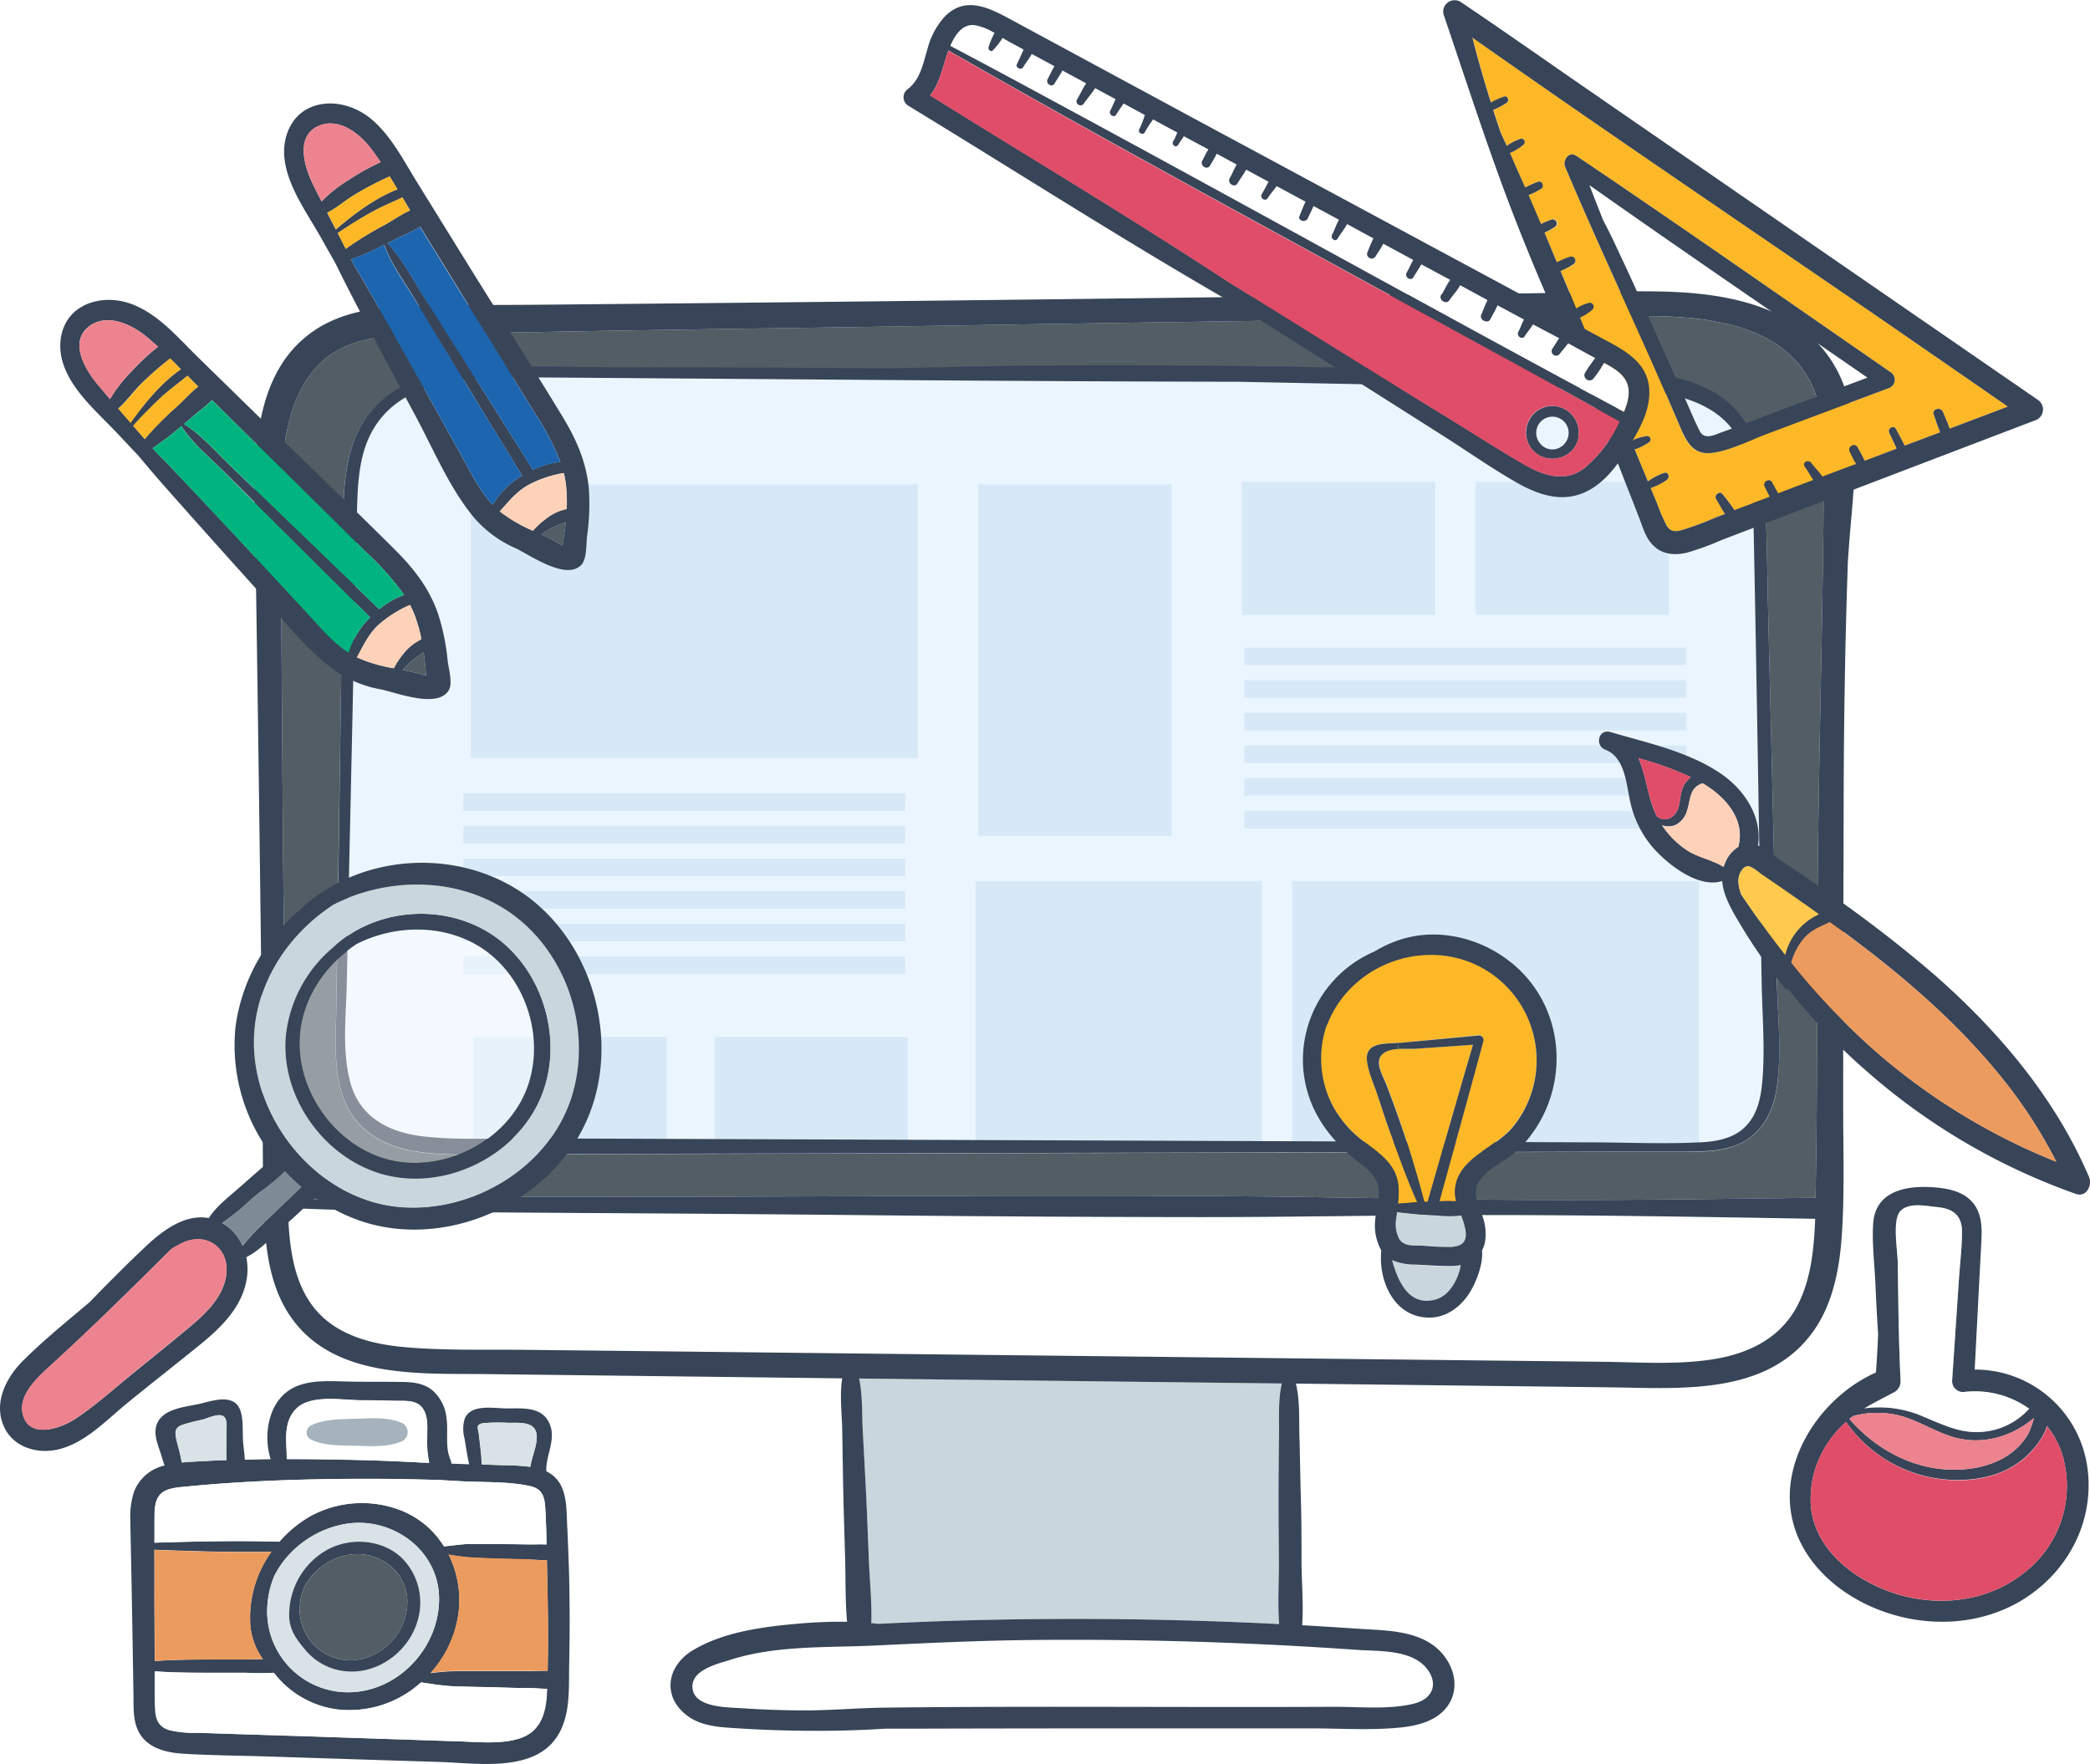 <svg xmlns="http://www.w3.org/2000/svg" viewBox="0 0 418.89 353.5"><defs><style>.cls-1,.cls-10{fill:#fff;}.cls-2{fill:#ebf5ff;}.cls-3{fill:#d7e9f7;}.cls-4{fill:#525d65;}.cls-5{fill:#cad6dd;}.cls-6{fill:#384457;}.cls-7{fill:#fdb827;}.cls-8{fill:#df4d68;}.cls-9{fill:#ec838e;}.cls-10{opacity:0.4;}.cls-11{fill:#ec9b5e;}.cls-12{fill:#ffc94e;}.cls-13{fill:#fdd2b9;}.cls-14{fill:#00b37f;}.cls-15{fill:#1d65ae;}.cls-16{fill:#7c8b96;}.cls-17{fill:#d8e2e7;}.cls-18{fill:#a6b3bd;}</style></defs><title>design</title><g id="BACKGROUND"><rect class="cls-1" width="418.89" height="353.5"/></g><g id="OBJECTS"><path class="cls-2" d="M64.81,113.17l.63,100.11c0,7.55.31,15.76,5.1,21.6,5.41,6.62,14.8,8.06,23.3,9a1313.87,1313.87,0,0,0,241.1,3.22c7-.55,14.58-1.41,19.63-6.27,5.61-5.39,6.37-14,6.67-21.73a833.24,833.24,0,0,0-4.18-121.53c-.87-8.11-2.31-17-8.64-22.19-4.9-4-11.6-4.7-17.9-5.22q-63.82-5.25-127.93-5.29-32,0-64,1.27-16.12.65-32.25,1.63c-8.09.49-17.09.09-25,2.18C64.56,74.32,64.73,99.58,64.81,113.17Z"/><rect class="cls-3" x="94.36" y="97.06" width="89.6" height="54.87"/><rect class="cls-3" x="195.54" y="176.6" width="57.39" height="54.87"/><rect class="cls-3" x="258.97" y="176.6" width="81.55" height="54.87"/><rect class="cls-3" x="196.04" y="97.06" width="38.76" height="70.47"/><rect class="cls-3" x="248.9" y="96.56" width="38.76" height="26.68"/><rect class="cls-3" x="143.19" y="207.81" width="38.76" height="26.68"/><rect class="cls-3" x="94.86" y="207.81" width="38.76" height="26.68"/><rect class="cls-3" x="295.72" y="96.56" width="38.76" height="26.68"/><rect class="cls-3" x="249.4" y="129.78" width="88.6" height="3.52"/><rect class="cls-3" x="249.4" y="136.33" width="88.6" height="3.52"/><rect class="cls-3" x="249.4" y="142.87" width="88.6" height="3.52"/><rect class="cls-3" x="249.4" y="149.41" width="88.6" height="3.52"/><rect class="cls-3" x="249.4" y="155.96" width="88.6" height="3.52"/><rect class="cls-3" x="249.4" y="162.5" width="88.6" height="3.52"/><rect class="cls-3" x="92.85" y="158.98" width="88.6" height="3.52"/><rect class="cls-3" x="92.85" y="165.52" width="88.6" height="3.52"/><rect class="cls-3" x="92.85" y="172.07" width="88.6" height="3.52"/><rect class="cls-3" x="92.85" y="178.61" width="88.6" height="3.52"/><rect class="cls-3" x="92.85" y="185.15" width="88.6" height="3.52"/><rect class="cls-3" x="92.85" y="191.7" width="88.6" height="3.52"/><path class="cls-4" d="M345.75,64.83c13.84,3.11,20,11.6,19.78,25.43q0,9.31-.12,18.63c-.32,26.74-1.16,53.47-1.16,80.22-.13,17,0,34-.38,50.95-19.32.23-38.64.52-58,.43-20.13-.1-40.25-.62-60.38-.75-40.25-.28-80.51.12-120.77.14-22.37,0-44.76-.2-67.11.66-.6-16.43-.43-32.92-.65-49.36-.24-17.82-.35-35.64-.48-53.46q-.09-13.5-.19-27c0-7-.32-14.18.67-21.17.85-6,2.63-12.11,6.95-16.49,5.17-5.26,12.77-5.8,19.74-6,35.88-.86,71.77-1.22,107.66-1.82S263,64.17,298.83,63.63c9-.14,18-.22,27-.29C332.48,63.29,339.23,63.37,345.75,64.83Zm10.41,153c.94-6.88.14-14.12,0-21q-.28-12.22-.58-24.44-.57-23.94-1.15-47.88c-.18-7.63-.26-15.26-.55-22.87-.24-6.08-.88-12.64-4.59-17.74-7.38-10.17-22-9.22-33.3-9.36-42.48-.52-85.07-1.92-127.55-.82-5.34.14-10.64.11-16,.15q-24.62-.12-49.24-.18c-7.79,0-15.62-.23-23.41,0-5.85.15-11.87.71-17.3,3A20.19,20.19,0,0,0,71.32,87.44c-2.56,6-2.49,12.66-2.56,19.06q-.29,24.06-.66,48.12t-.72,48.12c-.09,6.21-.66,13,2.05,18.79,2.49,5.36,7.67,8.21,13.42,9.2,6.6,1.12,13.5.63,20.16.61l25.11-.05,49.21-.11,99.44-.21,49.21-.11c4,0,8,0,12,0,3.29,0,6.7-.07,9.81-1.23C353,227.67,355.45,223,356.16,217.81Z"/><path class="cls-1" d="M285.71,334.11c-3.19-3.54-9.48-3.14-13.81-3.45q-8.44-.59-16.9-1-33.1-1.65-66.25-.58a22.17,22.17,0,0,1-3.14.16c-1.61-.17-3.22-.52-4.83-.73a94.74,94.74,0,0,0-29.15.94c-4.4.84-9,2.18-11.87,5.66-1.43,1.76-2.22,4.47-.8,6.24,1,1.29,2.84,1.6,4.47,1.8a154,154,0,0,0,24.38,1q6.16-.24,12.3-1c3.41-.41,7-1.51,10.4-.9,3.08.55,6.5.14,9.62.13q33.47-.14,66.93-.33c4.78,0,9.89.49,14.62-.29,1.78-.29,4-.85,5-2.49S287,335.5,285.71,334.11Z"/><path class="cls-5" d="M210.05,276.73l46.86.55c-.76,3.25-.52,7-.56,10.19q-.08,6.45-.1,12.9c0,4.3.05,8.6.08,12.9,0,4-.27,8.21.05,12.23q-31.56-1.59-63.15-.73-9.31.25-18.6.75c.16-4.12-.29-8.33-.47-12.44-.18-4.47-.35-8.94-.56-13.4-.21-4.3-.45-8.6-.68-12.9-.18-3.25,0-7.16-.74-10.5Z"/><path class="cls-1" d="M363.77,244.24c-.19,5.95-.75,12.19-3.55,17.49-3.35,6.37-9.49,9.43-16.36,10.61-7.43,1.27-15.22.67-22.72.59l-27.14-.3-53.79-.6-108.07-1.2-26.64-.29c-8.06-.09-16.21.17-24.25-.53-6.46-.57-13.34-2.22-17.79-7.29C58.84,257.47,58,250,57.74,243.25c0-.38,0-.76,0-1.14,19.65.85,39.33.85,59,1q30.2.16,60.39.47t60.38.35c20.13.06,40.25-.42,60.38-.41C319.83,243.51,341.8,243.87,363.77,244.24Z"/><path class="cls-6" d="M364.94,69.48c-8-9.11-21.29-10.89-32.73-11.07-8.61-.14-17.24.26-25.84.38-9.38.14-18.75.24-28.13.35L222,59.85q-56.26.69-112.52,1.21c-9.15.1-18.32,0-27.46.31-7.53.21-15.12,1.36-21,6.37-10.4,8.78-10.1,24.63-9.9,37q.88,56.24,1.5,112.44c.08,8.81-.05,17.66.32,26.47.28,6.85,1.21,14.18,5.14,20,8.6,12.77,25.9,11.59,39.44,11.75l71.28.85c-.52,3.24-.08,6.91,0,10,.08,4.47.13,8.94.23,13.4.1,4.3.24,8.6.36,12.9.12,4.12,0,8.37.39,12.49a96,96,0,0,0-10.18.41c-6.91.62-14.75,1.67-20.79,5.34-5.31,3.21-6.13,9.51-.83,13.24,2.77,1.95,6.31,2.14,9.57,2.34q6.42.42,12.85.5c4.61.06,9.23,0,13.84-.23l3.28-.18,6.59,0c26.17-.08,52.35-.05,78.51-.06,6,0,12.12.43,18.06-.17,3.87-.39,8.18-1.57,10.07-5.33,2-4.09-.17-8.87-3.7-11.3-4.29-2.95-10.08-2.83-15.06-3.18q-5.49-.37-11-.69c.28-4.1-.09-8.38-.13-12.47,0-4.3,0-8.6-.13-12.9s-.18-8.6-.3-12.9c-.08-3.14.1-6.93-.7-10.16l63,.75c14,.17,31.43,1.72,40.66-11.17,4.05-5.64,5.35-12.88,5.78-19.66.55-8.48.24-17,.25-25.53q0-28.33.09-56.67c0-17,.23-33.91.8-50.86,0-1.25.12-2.51.21-3.8C371.43,96.55,374.62,80.5,364.94,69.48ZM174.16,313.08c-.18-4.47-.35-8.94-.56-13.4-.21-4.3-.45-8.6-.68-12.9-.18-3.25,0-7.16-.74-10.5l37.87.45,46.86.55c-.76,3.25-.52,7-.56,10.19q-.08,6.45-.1,12.9c0,4.3.05,8.6.08,12.9,0,4-.27,8.21.05,12.23q-31.56-1.59-63.15-.73c-5.73.16-11.46.4-17.18.68l-1.42-.13C174.77,321.26,174.34,317.12,174.16,313.08Zm97.74,17.58c4.33.31,10.62-.09,13.81,3.45,1.25,1.39,2.07,3.45,1,5.19s-3.24,2.2-5,2.49c-4.73.78-9.84.26-14.62.29-29.94.15-59.91-.19-89.84.17-5.3.06-10.65.55-15.92.55-4.29,0-8.57-.16-12.85-.45-2.82-.18-9.7-.1-9.7-4.36,0-3.4,5.19-4.56,7.68-5.35,9.24-2.93,19.28-2.38,28.83-2.84,10.52-.5,21-1,31.56-1.11q22.73-.22,45.45.83l2.73.13Q263.45,330.07,271.9,330.66Zm88.32-68.93c-3.35,6.37-9.49,9.43-16.36,10.61-7.43,1.27-15.22.67-22.72.59l-27.14-.3-53.79-.6-108.07-1.2-26.64-.29c-8.06-.09-16.21.17-24.25-.53-6.46-.57-13.34-2.22-17.79-7.29C58.84,257.47,58,250,57.74,243.25c0-.38,0-.76,0-1.14,19.65.85,39.33.85,59,1q30.2.16,60.39.47t60.38.35c20.13.06,40.25-.42,60.38-.41,22,0,43.95.38,65.92.75C363.58,250.19,363,256.43,360.22,261.73Zm5.31-171.47q0,9.31-.12,18.63c-.32,26.74-1.16,53.47-1.16,80.22-.13,17,0,34-.38,50.95-19.32.23-38.64.52-58,.43-20.13-.1-40.25-.62-60.38-.75-40.25-.28-80.51.12-120.77.14-22.37,0-44.76-.2-67.11.66-.6-16.43-.43-32.92-.65-49.36-.24-17.82-.35-35.64-.48-53.46q-.09-13.5-.19-27c0-7-.32-14.18.67-21.17.85-6,2.63-12.11,6.95-16.49,5.17-5.26,12.77-5.8,19.74-6,35.88-.86,71.77-1.22,107.66-1.82S263,64.17,298.83,63.63c9-.14,18-.22,27-.29,6.65-.05,13.4,0,19.92,1.49C359.59,67.94,365.79,76.43,365.53,90.26Z"/><path class="cls-6" d="M356.13,196.78c.17,6.91,1,14.15,0,21-.71,5.14-3.15,9.86-8.32,11.8-3.11,1.16-6.52,1.21-9.81,1.23-4,0-8,0-12,0l-49.21.11-99.44.21-49.21.11-25.11.05c-6.66,0-13.56.51-20.16-.61-5.75-1-10.93-3.84-13.42-9.2-2.71-5.81-2.14-12.58-2.05-18.79q.39-24.06.72-48.12t.66-48.12c.07-6.4,0-13,2.56-19.06A20.19,20.19,0,0,1,82.48,76.58c5.43-2.25,11.45-2.81,17.3-3,7.79-.21,15.62,0,23.41,0q24.62.08,49.24.18c5.34,0,10.64,0,16-.15,42.48-1.1,85.07.3,127.55.82,11.26.14,25.92-.81,33.3,9.36,3.71,5.1,4.35,11.66,4.59,17.74.29,7.61.37,15.24.55,22.87q.59,23.94,1.15,47.88Q355.84,184.57,356.13,196.78ZM353.19,217c.62-6.68,0-13.57-.11-20.26-.55-30.63-1-61.25-1.63-91.88-.13-6.09-.23-12.8-3.72-18.09s-10.06-7.46-16.27-8.22c-6.59-.81-13.33-.62-19.95-.76l-24-.5L248,76.51c-31-.05-62.06-.28-93.09-.52l-47.22-.35c-11.12-.08-26-.64-32.64,10-3.47,5.56-3.39,12.6-3.54,18.9q-.28,11.77-.54,23.57-.48,23.07-1,46.15-.23,11.29-.46,22.59c-.13,6.59-1.05,13.89.77,20.33,1.94,6.83,7.8,9.81,14.56,10.58s13.78.37,20.6.39l188.83.71,24.1.09c7.41,0,14.89.37,22.3,0,3.47-.15,7.13-.82,9.5-3.53C352.23,223.16,352.91,220,353.19,217Z"/><path class="cls-5" d="M292.75,253.59a9.18,9.18,0,0,1-.32,1.42c-.78,2.44-2.44,5-5.13,5.61-5,1.06-7.11-3.66-8.32-8a11.41,11.41,0,0,0,4.66.89c2.4.11,4.82.31,7.22.29A9.68,9.68,0,0,0,292.75,253.59Z"/><path class="cls-5" d="M293.66,246.39c.4,2.08-.24,3.35-2.45,3.52a52.73,52.73,0,0,1-6.15-.2c-1.66-.07-3.65.26-4.65-1.35a6.48,6.48,0,0,1-.61-4c.05-.48.1-1,.16-1.43,2.43.27,4.87.54,7.31.66a23.6,23.6,0,0,0,5.57.1A17.23,17.23,0,0,1,293.66,246.39Z"/><path class="cls-7" d="M284,210.17l11.23-.8c-3.07,10.49-6.06,21-9.09,31.51l-.66,0a217.16,217.16,0,0,0-7.54-23.42c-.83-2.25-3.15-5.56.32-6.89a6.4,6.4,0,0,1,2-.36C281.5,210.16,282.93,210.25,284,210.17Z"/><path class="cls-7" d="M297.92,194.44a21.16,21.16,0,0,1,5.19,31.48c-3.43,4.09-10.66,6.1-11.45,12a7.64,7.64,0,0,0,.18,2.84,23.7,23.7,0,0,0-3.37,0c2.94-10.72,5.93-21.43,8.82-32.16a.91.91,0,0,0-.86-1.14L280.63,209l-.49,0c-2.68.17-6.56-.12-6.16,3.57.26,2.32,1.41,4.72,2.13,6.93.81,2.49,1.62,5,2.52,7.45,1.72,4.72,3.38,9.43,5.44,14-1.31.08-2.61.18-3.9.29.26-2.35.34-4.64-.94-6.89-1.39-2.45-3.79-4-6-5.66a21.74,21.74,0,0,1-6.25-7.33,20.44,20.44,0,0,1-1.14-15.95.74.74,0,0,0,.14-.23C270.91,192.7,286.54,187.44,297.92,194.44Z"/><path class="cls-6" d="M285.46,240.9l-1.39.08c-2.06-4.59-3.72-9.3-5.44-14-.9-2.47-1.71-5-2.52-7.45-.72-2.21-1.87-4.61-2.13-6.93-.4-3.69,3.48-3.4,6.16-3.57l.07,1.22a6.4,6.4,0,0,0-2,.36c-3.47,1.33-1.15,4.64-.32,6.89A217.16,217.16,0,0,1,285.46,240.9Z"/><path class="cls-6" d="M284,210.17c-1.05.08-2.48,0-3.77.06l-.07-1.22.49,0,15.8-1.48a.91.91,0,0,1,.86,1.14c-2.89,10.73-5.88,21.44-8.82,32.16a23.7,23.7,0,0,1,3.37,0,7.64,7.64,0,0,1-.18-2.84c.79-5.89,8-7.9,11.45-12a21.16,21.16,0,0,0-5.19-31.48c-11.38-7-27-1.74-31.9,10.77a.74.74,0,0,1-.14.23A20.44,20.44,0,0,0,267,221.39a21.74,21.74,0,0,0,6.25,7.33c2.17,1.67,4.57,3.21,6,5.66,1.28,2.25,1.2,4.54.94,6.89,1.29-.11,2.59-.21,3.9-.29l1.39-.08.66,0c3-10.5,6-21,9.09-31.51Zm18.82-17.31c11.68,9.36,12.14,26.9,1.65,37.39-2.35,2.36-6.59,3.9-8.21,6.83-1.24,2.25.27,4.7.94,6.88a10.4,10.4,0,0,1,.45,4.85,6.1,6.1,0,0,1-.62,1.82c.29,2.85-1.3,6.64-2.58,8.62-1.72,2.64-4.48,4.74-7.73,4.82-7.19.18-10.51-7.23-9.87-13.45a10.34,10.34,0,0,1-1.21-6.26c.22-2.29,1.17-4.83.45-7.11-.6-1.88-2.33-3.2-3.82-4.36-6.11-4.77-10.37-10.7-11.06-18.64a23.61,23.61,0,0,1,14.27-23.55,24.46,24.46,0,0,1,4.62-2.19C287.79,185.79,296.53,187.83,302.8,192.86Zm-11.59,57c2.21-.17,2.85-1.44,2.45-3.52a17.23,17.23,0,0,0-.82-2.7,23.6,23.6,0,0,1-5.57-.1c-2.44-.12-4.88-.39-7.31-.66-.06.48-.11.95-.16,1.43a6.48,6.48,0,0,0,.61,4c1,1.61,3,1.28,4.65,1.35A52.73,52.73,0,0,0,291.21,249.91Zm1.22,5.1a9.18,9.18,0,0,0,.32-1.42,9.68,9.68,0,0,1-1.89.2c-2.4,0-4.82-.18-7.22-.29a11.41,11.41,0,0,1-4.66-.89c1.21,4.35,3.36,9.07,8.32,8C290,260,291.65,257.45,292.43,255Z"/><path class="cls-6" d="M418.14,292.76c2,10.37-2.49,20.54-10.94,26.66-9.12,6.61-21.33,7.15-31.54,2.85-9.55-4-17.43-12.41-16.92-23.34.49-10.08,8-19.76,17.25-23.85.19-2.57.33-5.15.44-7.73-.23-3.21-.39-6.43-.53-9.67-.17-4.05-.71-8.25-.48-12.3.38-6.88,6.95-7.88,12.6-7.38,2.81.25,5.74.91,7.56,3.26,2,2.62,1.61,6.07,1.45,9.17q-.63,12-1.25,24.06A22.73,22.73,0,0,1,418.14,292.76Zm-11.79,21.92a21.93,21.93,0,0,0,6.9-23.43,17.7,17.7,0,0,0-3-5.46c-.77,2.77-3.46,5.66-5.24,7-3.88,3-8.94,4-13.75,3.81A27.25,27.25,0,0,1,370,285a19.67,19.67,0,0,0-2.92,3.15,20.17,20.17,0,0,0-4.11,14c1,9.14,9.73,15.24,17.94,17.55C389.66,322.14,399.35,320.68,406.35,314.68Zm.22-27.42a18,18,0,0,0,1.08-3.06c-4.55,3.84-10.49,5.56-16.38,3.76-3.71-1.14-7-3.37-10.77-4.3a18.52,18.52,0,0,0-9.09.15l-.74.58c4.86,5.59,11.62,9.54,19.11,10.09,4.3.32,8.92-.37,12.59-2.77A13,13,0,0,0,406.57,287.26ZM396.7,287a14,14,0,0,0,10-4.67A18.65,18.65,0,0,0,393.46,279a2.22,2.22,0,0,1-2.21-2.21l1.38-20.53c.21-3.1.6-6.24.61-9.36,0-3.51-2-4.73-5.22-5-2.09-.21-5.43-.92-7.11.8s-.58,7.92-.55,10.44c.11,7.9.18,15.8.57,23.7a2.51,2.51,0,0,1-1.26,2.19c-2.07,1.09-4.08,2.09-6,3.24A22,22,0,0,1,385.65,284C389.22,285.45,392.73,287.21,396.7,287Z"/><path class="cls-8" d="M413.25,291.25a21.93,21.93,0,0,1-6.9,23.43c-7,6-16.69,7.46-25.44,5-8.21-2.31-16.94-8.41-17.94-17.55a20.17,20.17,0,0,1,4.11-14A19.67,19.67,0,0,1,370,285a27.25,27.25,0,0,0,21.29,11.66c4.81.22,9.87-.85,13.75-3.81,1.78-1.36,4.47-4.25,5.24-7A17.7,17.7,0,0,1,413.25,291.25Z"/><path class="cls-9" d="M407.65,284.2a18,18,0,0,1-1.08,3.06,13,13,0,0,1-4.2,4.45c-3.67,2.4-8.29,3.09-12.59,2.77-7.49-.55-14.25-4.5-19.11-10.09l.74-.58a18.52,18.52,0,0,1,9.09-.15c3.78.93,7.06,3.16,10.77,4.3C397.16,289.76,403.1,288,407.65,284.2Z"/><path class="cls-10" d="M406.67,282.35a14,14,0,0,1-10,4.67c-4,.19-7.48-1.57-11.05-3.06a22,22,0,0,0-11.95-1.69c1.89-1.15,3.9-2.15,6-3.24a2.51,2.51,0,0,0,1.26-2.19c-.39-7.9-.46-15.8-.57-23.7,0-2.52-1.26-8.59.55-10.44s5-1,7.11-.8c3.26.31,5.22,1.53,5.22,5,0,3.12-.4,6.26-.61,9.36l-1.38,20.53a2.22,2.22,0,0,0,2.21,2.21A18.65,18.65,0,0,1,406.67,282.35Z"/><path class="cls-6" d="M418.68,235.86c.72,1.67-.49,4.17-2.63,3.42a128,128,0,0,1-42.15-24.79,121.59,121.59,0,0,1-15.45-16.24,1,1,0,0,1-.87-.41,107.55,107.55,0,0,1-8.87-12.72c-1.52-2.55-3.3-5.52-3.54-8.55-5,1.66-11.73-3.95-14.44-7.38a20.88,20.88,0,0,1-4-8.55c-.8-3.51-1-8.85-5-10.39-2.15-.84-1.33-4.22,1-3.54,7.51,2.21,15.88,3.95,22.41,8.51,4.59,3.21,8.06,8.6,7.21,14.21a13.53,13.53,0,0,1,1.41.85c3.83,2.59,7.67,5.18,11.46,7.83a257.25,257.25,0,0,1,22.47,17.24C400.53,206.61,411.9,220,418.68,235.86Zm-6.53-3a96.22,96.22,0,0,0-10.32-16.08c-9.5-12-21.35-22-33.68-31l-1.39-1c-1.9.91-3.7,1.55-5.21,3.28a12.89,12.89,0,0,0-2.52,4.85,139.53,139.53,0,0,0,17.53,18.35A127.12,127.12,0,0,0,412.15,232.85Zm-47.57-49.61q-3.1-2.22-6.25-4.4c-1.77-1.24-3.55-2.46-5.34-3.68-1.48-1-2.8-2.6-4.07-.48-.76,1.28-.56,2.91.07,4.59q4.18,6.21,8.81,12.12A12.12,12.12,0,0,1,364.58,183.24Zm-16.19-13.52c1.51-5.45-2.57-10.07-7.14-12.75l0,0c-2.64.87-2.35,3.18-3.08,5.42a4.69,4.69,0,0,1-2.15,2.83,3.55,3.55,0,0,1-2.88.15,17.87,17.87,0,0,0,5.08,5.06c2.21,1.43,5.07,1.89,7.25,3.29a8.31,8.31,0,0,1,.33-.91A6.66,6.66,0,0,1,348.39,169.72Zm-11.24-11.51a5,5,0,0,1,1.75-2.46,63.22,63.22,0,0,0-10.53-3.8c1.59,3.48,1.87,7.87,3.58,11.42l.12.23c1.53,1.29,3.68.37,4.31-1.68C336.75,160.71,336.75,159.42,337.15,158.21Z"/><path class="cls-11" d="M401.83,216.77a96.22,96.22,0,0,1,10.32,16.08,127.12,127.12,0,0,1-35.59-21.57A139.53,139.53,0,0,1,359,192.93a12.89,12.89,0,0,1,2.52-4.85c1.51-1.73,3.31-2.37,5.21-3.28l1.39,1C380.48,194.81,392.33,204.74,401.83,216.77Z"/><path class="cls-12" d="M358.33,178.84q3.15,2.17,6.25,4.4a12.12,12.12,0,0,0-6.78,8.15q-4.64-5.89-8.81-12.12c-.63-1.68-.83-3.31-.07-4.59,1.27-2.12,2.59-.53,4.07.48C354.78,176.38,356.56,177.6,358.33,178.84Z"/><path class="cls-13" d="M341.25,157c4.57,2.68,8.65,7.3,7.14,12.75a6.66,6.66,0,0,0-2.63,3.11,8.31,8.31,0,0,0-.33.91c-2.18-1.4-5-1.86-7.25-3.29a17.87,17.87,0,0,1-5.08-5.06,3.55,3.55,0,0,0,2.88-.15,4.69,4.69,0,0,0,2.15-2.83c.73-2.24.44-4.55,3.08-5.42Z"/><path class="cls-8" d="M338.9,155.75a5,5,0,0,0-1.75,2.46c-.4,1.21-.4,2.5-.77,3.71-.63,2.05-2.78,3-4.31,1.68l-.12-.23c-1.71-3.55-2-7.94-3.58-11.42A63.22,63.22,0,0,1,338.9,155.75Z"/><path class="cls-6" d="M89.72,132.42c.18,1.48,1.06,4.51.23,5.91-2.24,3.79-10.63.42-13.61-.16a23.14,23.14,0,0,1-9.5-4c-6.22-4.6-11.11-11.29-16.25-17q-8.72-9.66-17.34-19.4c-1.9-2.15-3.76-4.34-5.6-6.54-1.3-1.36-2.6-2.74-3.88-4.11-3.85-4.14-9.07-8.43-11-13.9-1.45-4-.69-8.84,3-11.36,3.31-2.24,7.7-2.19,11.27-.66,5,2.13,8.69,6.52,12.46,10.22l13.3,13c8.78,8.62,17.69,17.12,26.4,25.8,3.73,3.72,6.85,7.71,8.58,12.74A44,44,0,0,1,89.72,132.42Zm-4.32,3c-.12-1.56-.27-3.13-.48-4.68a23.14,23.14,0,0,0-2.54,1.84,19.22,19.22,0,0,0-1.67,1.71A43.87,43.87,0,0,1,85.4,135.42Zm-.93-7.29a31.63,31.63,0,0,0-1.3-4.69,19.1,19.1,0,0,0-1-2.2,23.46,23.46,0,0,0-6.57,4.23c-1.9,1.91-2.86,4.09-4.07,6.28a29.76,29.76,0,0,0,7.4,2.18,14.85,14.85,0,0,1,1.91-2.88A9.9,9.9,0,0,1,84.47,128.13ZM81,119.22a55.39,55.39,0,0,0-7.5-8.43Q62.21,99.65,50.94,88.51l-8.47-8.34c-1.44,1.47-3.23,2.72-4.64,4l-.95.82c3.4,2.08,6.36,5.54,9.19,8.26l10.1,9.73Q66.1,112.5,76,122.11A17.23,17.23,0,0,1,81,119.22Zm-11.12,11.6a16.46,16.46,0,0,1,4.33-7.09q-9.78-9.63-19.47-19.36-4.95-5-9.91-9.91c-2.8-2.79-6.32-5.67-8.46-9.06a58.89,58.89,0,0,1-5.78,4.42l.89,1q2.18,2.2,4.31,4.45,8.61,9.06,17.08,18.24l8.84,9.52c2.42,2.61,4.8,5.44,7.74,7.49ZM39.72,77.46c-.72-.7-1.43-1.42-2.14-2.15-1.72,1.44-3.56,2.74-5.21,4.28-2,1.84-3.86,3.75-5.66,5.76L29,88a66.49,66.49,0,0,1,6.28-6.4C36.66,80.39,38.12,78.75,39.72,77.46ZM36.24,74l-2.12-2.14A64.83,64.83,0,0,0,28.21,77c-1.53,1.52-2.85,3.43-4.5,4.86l2.46,2.83C28.92,80.87,32.29,76.75,36.24,74ZM31.67,69.5c-.75-.69-1.51-1.36-2.29-2-3-2.5-8-4.88-11.64-2-4,3.18-.5,8.79,1.93,11.67L22.05,80a27.54,27.54,0,0,1,4.23-5.46A44,44,0,0,1,31.67,69.5Z"/><path class="cls-4" d="M84.92,130.74c.21,1.55.36,3.12.48,4.68a43.87,43.87,0,0,0-4.69-1.13,19.22,19.22,0,0,1,1.67-1.71A23.14,23.14,0,0,1,84.92,130.74Z"/><path class="cls-13" d="M83.17,123.44a31.63,31.63,0,0,1,1.3,4.69,9.9,9.9,0,0,0-3.62,2.92,14.85,14.85,0,0,0-1.91,2.88,29.76,29.76,0,0,1-7.4-2.18c1.21-2.19,2.17-4.37,4.07-6.28a23.46,23.46,0,0,1,6.57-4.23A19.1,19.1,0,0,1,83.17,123.44Z"/><path class="cls-14" d="M73.49,110.79a55.39,55.39,0,0,1,7.5,8.43,17.23,17.23,0,0,0-5,2.89q-9.87-9.63-19.83-19.17l-10.1-9.73C43.24,90.49,40.28,87,36.88,85l.95-.82c1.41-1.24,3.2-2.49,4.64-4l8.47,8.34Q62.24,99.63,73.49,110.79Z"/><path class="cls-14" d="M74.2,123.73a16.46,16.46,0,0,0-4.33,7.09l-.43-.28c-2.94-2-5.32-4.88-7.74-7.49l-8.84-9.52q-8.49-9.16-17.08-18.24Q33.65,93,31.47,90.84l-.89-1a58.89,58.89,0,0,0,5.78-4.42c2.14,3.39,5.66,6.27,8.46,9.06q4.95,5,9.91,9.91Q64.45,114.08,74.2,123.73Z"/><path class="cls-7" d="M37.58,75.31c.71.73,1.42,1.45,2.14,2.15-1.6,1.29-3.06,2.93-4.41,4.16A66.49,66.49,0,0,0,29,88l-2.32-2.67c1.8-2,3.7-3.92,5.66-5.76C34,78.05,35.86,76.75,37.58,75.31Z"/><path class="cls-7" d="M34.12,71.83,36.24,74c-4,2.78-7.32,6.9-10.07,10.75l-2.46-2.83c1.65-1.43,3-3.34,4.5-4.86A64.83,64.83,0,0,1,34.12,71.83Z"/><path class="cls-9" d="M29.38,67.49c.78.65,1.54,1.32,2.29,2a44,44,0,0,0-5.39,5A27.54,27.54,0,0,0,22.05,80l-2.38-2.79c-2.43-2.88-5.91-8.49-1.93-11.67C21.35,62.61,26.34,65,29.38,67.49Z"/><path class="cls-6" d="M117.66,107.46c-.19,1.48,0,4.63-1.19,5.8-3.09,3.14-10.42-2.13-13.18-3.41A23.13,23.13,0,0,1,95,103.73c-4.93-5.94-8.09-13.61-11.72-20.37-4.11-7.64-8.2-15.28-12.21-23-1.33-2.55-2.62-5.11-3.89-7.69-.93-1.63-1.86-3.28-2.78-4.92C61.65,42.84,57.61,37.43,57,31.66c-.44-4.27,1.44-8.76,5.66-10.31,3.74-1.39,8-.29,11.1,2,4.3,3.25,6.88,8.41,9.66,12.9l9.8,15.84c6.48,10.46,13.1,20.84,19.49,31.35,2.74,4.5,4.81,9.12,5.3,14.42A45,45,0,0,1,117.66,107.46Zm-4.92,1.88c.26-1.54.49-3.1.65-4.66a22.87,22.87,0,0,0-2.9,1.18,19.76,19.76,0,0,0-2,1.26A44.42,44.42,0,0,1,112.74,109.34Zm.84-7.3a30.46,30.46,0,0,0-.15-4.87A18.34,18.34,0,0,0,113,94.8a23.35,23.35,0,0,0-7.39,2.54c-2.31,1.4-3.76,3.29-5.45,5.14a30.46,30.46,0,0,0,6.66,3.88,14.58,14.58,0,0,1,2.55-2.35A9.78,9.78,0,0,1,113.58,102Zm-1.25-9.49a55.7,55.7,0,0,0-5.28-10q-8.28-13.51-16.59-27L84.23,45.45c-1.75,1.08-3.78,1.87-5.46,2.74l-1.11.56c2.81,2.83,4.85,6.9,7,10.22L92.1,70.82c4.91,7.77,9.83,15.54,14.69,23.35A17.57,17.57,0,0,1,112.33,92.55Zm-13.57,8.62a16.42,16.42,0,0,1,5.89-5.85q-7.2-11.7-14.28-23.45-3.65-6-7.27-12c-2-3.38-4.78-7-6.06-10.82A57.92,57.92,0,0,1,70.38,52c.21.4.42.8.62,1.2,1.06,1.78,2.1,3.56,3.13,5.36q6.2,10.84,12.23,21.78l6.31,11.35c1.73,3.12,3.37,6.43,5.74,9.13C98.52,100.93,98.64,101,98.76,101.17Zm-16.56-59c-.52-.85-1-1.73-1.56-2.6-2,1-4.11,1.81-6.08,2.91-2.35,1.32-4.65,2.73-6.87,4.24.54,1,1.08,2.1,1.61,3.15a66.48,66.48,0,0,1,7.63-4.71C78.54,44.28,80.34,43,82.2,42.16Zm-2.54-4.22-1.55-2.59a65.17,65.17,0,0,0-7,3.65c-1.85,1.11-3.59,2.64-5.53,3.64L67.31,46C70.9,42.89,75.16,39.7,79.66,37.94ZM76.29,32.5c-.56-.84-1.14-1.68-1.75-2.49-2.35-3.16-6.63-6.65-10.83-4.7-4.62,2.14-2.59,8.42-.91,11.79.54,1.1,1.1,2.19,1.65,3.28a27,27,0,0,1,5.4-4.29A46.14,46.14,0,0,1,76.29,32.5Z"/><path class="cls-4" d="M113.39,104.68c-.16,1.56-.39,3.12-.65,4.66a44.42,44.42,0,0,0-4.28-2.22,19.76,19.76,0,0,1,2-1.26A22.87,22.87,0,0,1,113.39,104.68Z"/><path class="cls-13" d="M113.43,97.17a30.46,30.46,0,0,1,.15,4.87,9.78,9.78,0,0,0-4.21,2,14.58,14.58,0,0,0-2.55,2.35,30.46,30.46,0,0,1-6.66-3.88c1.69-1.85,3.14-3.74,5.45-5.14A23.35,23.35,0,0,1,113,94.8,18.34,18.34,0,0,1,113.43,97.17Z"/><path class="cls-15" d="M107.05,82.58a55.7,55.7,0,0,1,5.28,10,17.57,17.57,0,0,0-5.54,1.62C101.93,86.36,97,78.59,92.1,70.82L84.61,59c-2.1-3.32-4.14-7.39-7-10.22l1.11-.56c1.68-.87,3.71-1.66,5.46-2.74l6.23,10.12Q98.79,69.06,107.05,82.58Z"/><path class="cls-15" d="M104.65,95.32a16.42,16.42,0,0,0-5.89,5.85c-.12-.13-.24-.24-.35-.37-2.37-2.7-4-6-5.74-9.13L86.36,80.32Q80.3,69.4,74.13,58.54c-1-1.8-2.07-3.58-3.13-5.36-.2-.4-.41-.8-.62-1.2A57.92,57.92,0,0,0,77,49.06c1.28,3.81,4,7.44,6.06,10.82q3.63,6,7.27,12Q97.48,83.62,104.65,95.32Z"/><path class="cls-7" d="M80.64,39.56c.52.87,1,1.75,1.56,2.6-1.86.87-3.66,2.12-5.27,3a66.48,66.48,0,0,0-7.63,4.71c-.53-1-1.07-2.1-1.61-3.15,2.22-1.51,4.52-2.92,6.87-4.24C76.53,41.37,78.63,40.55,80.64,39.56Z"/><path class="cls-7" d="M78.11,35.35l1.55,2.59c-4.5,1.76-8.76,5-12.35,8L65.6,42.64c1.94-1,3.68-2.53,5.53-3.64A65.17,65.17,0,0,1,78.11,35.35Z"/><path class="cls-9" d="M74.54,30c.61.81,1.19,1.65,1.75,2.49a46.14,46.14,0,0,0-6.44,3.59,27,27,0,0,0-5.4,4.29c-.55-1.09-1.11-2.18-1.65-3.28-1.68-3.37-3.71-9.65.91-11.79C67.91,23.36,72.19,26.85,74.54,30Z"/><path class="cls-10" d="M95.46,189.32c9.34,5.32,13.75,17.52,10.56,27.67s-14.23,16.87-24.75,16c-11.16-.9-20.22-11.09-21.16-22-.77-9,4.18-17.08,11.42-21.81C78.94,185.44,88.18,185.17,95.46,189.32Z"/><path class="cls-6" d="M101.17,189.27c9,7.94,12,22.22,6.18,32.87S87.89,238.75,76.19,235.2s-20.3-16-18.82-28.31A26.84,26.84,0,0,1,66.66,190C75.89,181.22,91.48,180.76,101.17,189.27ZM106,217c3.19-10.15-1.22-22.35-10.56-27.67-7.28-4.15-16.52-3.88-23.93-.15C64.29,193.9,59.34,202,60.11,211c.94,10.94,10,21.13,21.16,22C91.79,233.86,102.8,227.24,106,217Z"/><path class="cls-5" d="M76.19,235.2c11.7,3.55,25.37-2.38,31.16-13.06s2.85-24.93-6.18-32.87c-9.69-8.51-25.28-8.05-34.51.7a26.84,26.84,0,0,0-9.29,16.92C55.89,219.19,64.42,231.63,76.19,235.2ZM100,181.48c12.92,7.36,19,24.26,14.62,38.32S94.88,243.16,80.31,242c-15.46-1.25-28-15.35-29.31-30.5-1.06-12.49,5.79-23.65,15.82-30.21C77.08,176.1,89.89,175.74,100,181.48Z"/><path class="cls-6" d="M51,211.48c1.3,15.15,13.85,29.25,29.31,30.5,14.57,1.18,29.83-8,34.28-22.18s-1.7-31-14.62-38.32c-10.08-5.74-22.89-5.38-33.15-.21C56.79,187.83,49.94,199,51,211.48Zm-2.37,38.23a41.2,41.2,0,0,1,5.18-5.42l6.64-6.38a39,39,0,0,1-3.35-3.21c-2,2.07-4.63,3.86-6.67,5.61a47.89,47.89,0,0,1-5.89,4.81A9.68,9.68,0,0,1,48.63,249.71Zm-44,33.89c1.33,4.87,7.6,2.65,10.42.8,4-2.63,7.62-5.91,11.31-8.91s7.49-6.06,11.19-9.14c3.35-2.78,7.06-6.1,7.77-10.64.83-5.31-3.64-8.87-8.6-6.67a16.8,16.8,0,0,0-2.45,1.35C26.63,258,19,265.54,11,272.88,8.29,275.42,3.42,279.27,4.62,283.6ZM107.86,181.41c12.52,11,16.56,30.77,8.57,45.52s-26.95,23-43.16,18.09a35.25,35.25,0,0,1-10.08-5l-7.1,6.53c-1.93,1.77-4.23,4.17-6.73,5.42a12,12,0,0,1,0,4.85c-1.08,5.4-5.17,9.35-9.27,12.68-4.91,4-9.89,7.86-14.77,11.86-4,3.29-8.23,7.78-13.44,9.08C7.69,291.52,2.76,290.18.83,286c-2.23-4.81.39-9.91,3.82-13.32,4.15-4.12,8.8-7.89,13.28-11.67,3.67-3.79,7.39-7.53,11.24-11.16,3.37-3.18,7.91-6.62,12.68-5.72,1.55-2.43,4.15-4.36,6.21-6.19,1.63-1.43,3.24-2.87,4.88-4.27.63-.54,1.26-1.13,1.9-1.67a36.33,36.33,0,0,1-7.64-26.18,37.22,37.22,0,0,1,12.87-23.44C72.85,170.26,94.44,169.63,107.86,181.41Z"/><path class="cls-16" d="M53.81,244.29a41.2,41.2,0,0,0-5.18,5.42,9.68,9.68,0,0,0-4.09-4.59,47.89,47.89,0,0,0,5.89-4.81c2-1.75,4.66-3.54,6.67-5.61a39,39,0,0,0,3.35,3.21Z"/><path class="cls-9" d="M15,284.4c-2.82,1.85-9.09,4.07-10.42-.8-1.2-4.33,3.67-8.18,6.4-10.72C19,265.54,26.63,258,34.26,250.39A16.8,16.8,0,0,1,36.71,249c5-2.2,9.43,1.36,8.6,6.67-.71,4.54-4.42,7.86-7.77,10.64-3.7,3.08-7.46,6.09-11.19,9.14S19,281.77,15,284.4Z"/><path class="cls-7" d="M402.43,81.49,390.76,85.9c-.37-1.13-.91-2.24-1.33-3.31s-2.31-.67-1.87.51.78,2.39,1.29,3.53l-7.1,2.68-.3-.56c-.49-.91-1-1.83-1.45-2.75s-1.78-.11-1.34.79.89,1.87,1.33,2.81l.15.33-6.39,2.42c-.47-.91-1-1.81-1.43-2.7s-2.09-.12-1.56.91c.41.81.82,1.64,1.25,2.45l-6.74,2.55c-.69-1-1.56-1.82-2.26-2.76-.56-.73-1.82,0-1.26.74s1.12,1.81,1.73,2.69l-7.1,2.69c-.39-.74-.8-1.46-1.19-2.19-.52-1-2-.11-1.46.86.33.64.65,1.31,1,2l-7.08,2.69A36.82,36.82,0,0,0,345.2,99c-.56-.73-1.69.2-1.25,1,.58,1,1.13,2,1.78,3l-1.93.73a56.89,56.89,0,0,1-7,2.58c-1.24.29-2.07.22-2.78-1a34.22,34.22,0,0,1-1.86-4.3l-1.33-3.21a12.57,12.57,0,0,0,3.27-1.65c.63-.48.31-1.65-.58-1.38a13.19,13.19,0,0,0-3.24,1.7c-.88-2.14-1.77-4.27-2.66-6.41a9.88,9.88,0,0,0,3-1.53.68.68,0,0,0-.47-1.15,10,10,0,0,0-3.25,1l-1-2.41c-.69-1.64-1.37-3.29-2.05-4.93a9.94,9.94,0,0,0,2.18-1.16c.71-.52.33-1.77-.63-1.5a10.46,10.46,0,0,0-2.24,1l-3.12-7.53a10,10,0,0,0,2.85-1.45c.67-.54-.1-1.35-.74-1.26a9.21,9.21,0,0,0-2.81,1c-.9-2.16-1.8-4.34-2.7-6.51A9.13,9.13,0,0,0,319.18,62a.76.76,0,0,0-.73-1.27,8.52,8.52,0,0,0-2.52,1.13q-1.57-3.78-3.13-7.56h0A15.49,15.49,0,0,0,315.37,53a.83.83,0,0,0-.64-1.51,16,16,0,0,0-2.68,1.12c-.82-2-1.64-4-2.48-5.93a13.76,13.76,0,0,0,2.06-1.15A.81.81,0,0,0,311,44a15.89,15.89,0,0,0-2.19.88C308,43,307.17,41,306.33,39.1a15.36,15.36,0,0,0,2.5-1.25c.72-.45.27-1.72-.6-1.42a16.4,16.4,0,0,0-2.57,1.15c-1-2.31-2-4.61-3.06-6.91a11,11,0,0,0,2.78-1.74.68.68,0,0,0-.65-1.12A10.42,10.42,0,0,0,302,29.24l-1.16-2.58c-.53-1.54-1-3.08-1.53-4.62a14.81,14.81,0,0,0,2.7-1.42c.59-.42.26-1.5-.53-1.25a13.57,13.57,0,0,0-2.63,1.19c-1.35-4.29-2.6-8.61-3.7-13,28.33,19.93,57.09,39.29,85.62,58.94ZM378.51,77.8a1.78,1.78,0,0,0,.42-3.2c-21-14.49-41.87-29.14-63-43.35-1.52-1-2.79.9-2.23,2.23,7.43,17.59,15.71,34.76,23.12,52.3,1.25,3,2.67,5.48,6.3,5S350.52,88.32,354,87Z"/><path class="cls-6" d="M408.4,80.11a2.31,2.31,0,0,1-.54,4.15L370.18,98.64l-16.33,6.23-8.79,3.36a54.34,54.34,0,0,1-7,2.55c-2.24.51-4.63.41-6.42-1.19s-2.3-3.72-3.08-5.74L322,87.08q-2-5.1-4-10.19c-2-3.92-3.72-8-5.51-11.92Q308.06,55.1,304.09,45c-5.46-13.86-9.95-28-14.77-42.13A2.29,2.29,0,0,1,292.66.33c8.53,5.73,16.93,11.66,25.39,17.49Q363.23,49,408.4,80.11ZM390.76,85.9l11.67-4.41-21.7-15c-28.53-19.65-57.29-39-85.62-58.94,1.1,4.36,2.35,8.68,3.7,13a13.57,13.57,0,0,1,2.63-1.19c.79-.25,1.12.83.53,1.25a14.81,14.81,0,0,1-2.7,1.42c.5,1.54,1,3.08,1.53,4.62L302,29.24a10.42,10.42,0,0,1,2.77-1.43.68.68,0,0,1,.65,1.12,11,11,0,0,1-2.78,1.74c1,2.3,2,4.6,3.06,6.91a16.4,16.4,0,0,1,2.57-1.15c.87-.3,1.32,1,.6,1.42a15.36,15.36,0,0,1-2.5,1.25c.84,1.93,1.66,3.87,2.49,5.79A15.89,15.89,0,0,1,311,44a.81.81,0,0,1,.62,1.48,13.76,13.76,0,0,1-2.06,1.15c.84,2,1.66,4,2.48,5.93a16,16,0,0,1,2.68-1.12.83.83,0,0,1,.64,1.51,15.49,15.49,0,0,1-2.58,1.37h0q1.56,3.78,3.13,7.56a8.52,8.52,0,0,1,2.52-1.13.76.76,0,0,1,.73,1.27,9.13,9.13,0,0,1-2.52,1.62c.9,2.17,1.8,4.35,2.7,6.51a9.21,9.21,0,0,1,2.81-1c.64-.09,1.41.72.74,1.26a10,10,0,0,1-2.85,1.45l3.12,7.53a10.46,10.46,0,0,1,2.24-1c1-.27,1.34,1,.63,1.5a9.94,9.94,0,0,1-2.18,1.16c.68,1.64,1.36,3.29,2.05,4.93l1,2.41a10,10,0,0,1,3.25-1,.68.68,0,0,1,.47,1.15,9.88,9.88,0,0,1-3,1.53c.89,2.14,1.78,4.27,2.66,6.41a13.19,13.19,0,0,1,3.24-1.7c.89-.27,1.21.9.58,1.38a12.57,12.57,0,0,1-3.27,1.65l1.33,3.21a34.22,34.22,0,0,0,1.86,4.3c.71,1.19,1.54,1.26,2.78,1a56.89,56.89,0,0,0,7-2.58l1.93-.73c-.65-1-1.2-2-1.78-3-.44-.76.69-1.69,1.25-1a36.82,36.82,0,0,1,2.43,3.23l7.08-2.69c-.33-.65-.65-1.32-1-2-.5-1,.94-1.81,1.46-.86.39.73.8,1.45,1.19,2.19l7.1-2.69c-.61-.88-1.13-1.85-1.73-2.69s.7-1.47,1.26-.74c.7.94,1.57,1.8,2.26,2.76L372,93c-.43-.81-.84-1.64-1.25-2.45-.53-1,1-1.94,1.56-.91s1,1.79,1.43,2.7l6.39-2.42L380,89.6c-.44-.94-.89-1.87-1.33-2.81s.88-1.69,1.34-.79,1,1.84,1.45,2.75l.3.56,7.1-2.68c-.51-1.14-.86-2.39-1.29-3.53s1.42-1.66,1.87-.51S390.39,84.77,390.76,85.9Z"/><path class="cls-6" d="M378.93,74.6a1.78,1.78,0,0,1-.42,3.2L354,87c-3.44,1.29-7.2,3.32-10.87,3.77s-5-2.06-6.3-5c-7.41-17.54-15.69-34.71-23.12-52.3-.56-1.33.71-3.25,2.23-2.23C337.06,45.46,357.94,60.11,378.93,74.6Zm-23.36,8.09,18.72-7C355.69,62.84,337,50.12,318.55,37.1c.92,2.35,1.83,4.69,2.74,7,.73,1.4,1.46,2.8,2.13,4.23,1.65,3.54,3.33,7.07,4.92,10.64l9.6,21.42c.78,1.75,1.52,3.52,2.35,5.25.54,1.12.89,1.91,2.35,1.78a8.15,8.15,0,0,0,1.93-.6C348.25,85.51,351.9,84.07,355.57,82.69Z"/><path class="cls-6" d="M114.08,316.43q.18,8.47,0,17c-.09,4.5.28,9.71-1.94,13.81-4.4,8.16-16.23,6.15-23.79,5.9q-17.42-.54-34.82-1.11c-5.55-.17-11.14-.21-16.68-.54-3.73-.22-7.78-1.21-9.33-5-.87-2.13-.74-4.54-.77-6.78-.05-2.89-.09-5.77-.14-8.65q-.14-8.64-.31-17.29c-.06-3-.14-6-.17-9a16,16,0,0,1,.72-5.75A8.52,8.52,0,0,1,33,293.72c-.35-.89-.59-1.84-.88-2.7-.6-1.78-1.4-3.79-.66-5.65,1.25-3.1,5.74-3.38,8.51-4,2.6-.61,7-2.23,8.23,1.39.61,1.86.38,4.21.52,6.15.09,1.17.28,2.42.35,3.65,1.73,0,3.45-.08,5.18-.1-1.25-3.92-.75-8.81,1.69-11.95,3.49-4.47,9.5-3.67,14.54-3.6,3.26.05,6.52,0,9.79.06,2.22,0,4.46.18,6.28,1.58a8.46,8.46,0,0,1,2.93,5.59c.41,2.73-.32,5.78.78,8.37a2.49,2.49,0,0,1,.22.84l3.55.12c-.39-1.71-.64-3.45-.93-5.19a7.09,7.09,0,0,1,.06-4c1.3-3.05,6.14-1.94,8.7-2,3,0,6.69-.35,8.21,2.89s-.68,6.39-.58,9.65c0,0,0,0,0,.06a6.33,6.33,0,0,1,3.23,3.49c1,2.49.82,5.51,1,8.15C113.86,309.84,114,313.13,114.08,316.43Zm-4.32,18.45c.18-7.39,0-14.8-.15-22.19-1.3,0-2.63-.1-3.9-.13l-5.7-.15c-2.06-.06-4.11-.14-6.17-.28-1.32-.09-2.61-.32-3.91-.53a20.51,20.51,0,0,1,1.77,13,22.3,22.3,0,0,1-5.4,10.74,45.21,45.21,0,0,1,5-.4c2.5,0,5,0,7.49,0,2.65,0,5.3,0,8,0C107.73,334.93,108.77,334.82,109.76,334.88Zm-.12,3.58c-1.11,0-2.28-.12-3.39-.13-2.5,0-5-.09-7.49-.16-2.65-.06-5.31-.09-8-.2-2.19-.09-4.28-.47-6.42-.77a21.41,21.41,0,0,1-16.87,5.41,19.19,19.19,0,0,1-12-6.53l-.69-.81a45.71,45.71,0,0,1-5.49,0l-6.51,0c-3.91,0-7.86,0-11.77-.29,0,2.55-.06,5.12.07,7.67.1,2.07.76,3.46,2.81,4.11a21.6,21.6,0,0,0,5.78.54l7.63.25,14.79.47,30,1c3.83.12,7.93.57,11.67-.49,4.47-1.27,5.59-5,5.78-9.28C109.63,339,109.63,338.72,109.64,338.46Zm-.11-28.91c0-2.41-.1-4.84-.24-7.25s-.61-3.91-3.08-4.46c-4.51-1-9.58-.7-14.2-1l-3.92-.23h-.23c-5.71-.18-11.44-.27-17.16-.23-11.12.07-22.3.46-33.37,1.55-1.7.17-4.14.26-5.34,1.69s-1,3.69-1.06,5.43c0,1.38,0,2.75,0,4.13,8.34-.27,16.71-.44,25.05-.2a24.32,24.32,0,0,1,6.1-5.06,21.54,21.54,0,0,1,16.75-1.75,18.09,18.09,0,0,1,7.54,4.44,19.13,19.13,0,0,1,2.61,3.3c1.77-.15,3.53-.44,5.33-.48s3.79,0,5.69,0l6.17.09C107.28,309.54,108.42,309.48,109.53,309.55Zm-2-21.23c.27-3.53-3.2-3.14-5.74-3.16a35.58,35.58,0,0,0-4,0c-.54.05-1.66,0-2,.59-.18.33.11,1.27.15,1.62.24,2,.52,4.09.61,6.14l4.33.15a44.81,44.81,0,0,1,5.37.32C106.59,292.05,107.44,290.27,107.58,288.32ZM71,339.12c9.61-.72,17.23-9.55,17-19.06S78.6,304,69.43,305.39a20.07,20.07,0,0,0-12.76,7.7A19.08,19.08,0,0,0,55,315.8a18.08,18.08,0,0,0-1.37,5.65A16.21,16.21,0,0,0,71,339.12Zm12.84-46,2.21.07a20.89,20.89,0,0,1-.41-5.19c0-1.82.21-3.88-.76-5.51-1.13-1.92-3.58-1.67-5.51-1.71-2.34-.05-4.67-.1-7-.12-3.83,0-10.45-1.32-13.25,2-2.4,2.83-1.62,6.4-1.61,9.79,4.59,0,9.16.06,13.72.17Q77.5,292.75,83.79,293.09ZM54.4,311c-7.82.12-15.65-.09-23.46-.4,0,3.11,0,6.21,0,9.32,0,4.32.05,8.66.07,13,3.91-.31,7.86-.3,11.78-.32l6.51,0c1.11,0,2.25-.07,3.38-.07a13.67,13.67,0,0,1-2.52-6.76A22.6,22.6,0,0,1,54.4,311Zm-9-18.41c-.13-1.86,0-3.84,0-5.57,0-1.29.31-3.24-1.23-3.39-1.12-.11-2.66.65-3.76.93a38.55,38.55,0,0,0-3.87,1c-1.62.59-1.49,1.6-1.13,3.15.31,1.35.83,2.88,1,4.37l.2,0C39.56,292.89,42.5,292.74,45.43,292.63Z"/><path class="cls-11" d="M109.61,312.69c.18,7.39.33,14.8.15,22.19-1-.06-2,.05-3,0-2.66,0-5.31,0-8,0-2.49,0-5,0-7.49,0a45.21,45.21,0,0,0-5,.4,22.3,22.3,0,0,0,5.4-10.74,20.51,20.51,0,0,0-1.77-13c1.3.21,2.59.44,3.91.53,2.06.14,4.11.22,6.17.28l5.7.15C107,312.59,108.31,312.73,109.61,312.69Z"/><path class="cls-1" d="M106.25,338.33c1.11,0,2.28.17,3.39.13,0,.26,0,.51,0,.77-.19,4.24-1.31,8-5.78,9.28-3.74,1.06-7.84.61-11.67.49l-30-1-14.79-.47-7.63-.25a21.6,21.6,0,0,1-5.78-.54c-2.05-.65-2.71-2-2.81-4.11-.13-2.55-.05-5.12-.07-7.67,3.91.3,7.86.27,11.77.29l6.51,0a45.71,45.71,0,0,0,5.49,0l.69.81a19.19,19.19,0,0,0,12,6.53,21.41,21.41,0,0,0,16.87-5.41c2.14.3,4.23.68,6.42.77,2.65.11,5.31.14,8,.2C101.26,338.24,103.75,338.31,106.25,338.33Z"/><path class="cls-1" d="M109.29,302.3c.14,2.41.19,4.84.24,7.25-1.11-.07-2.25,0-3.35,0l-6.17-.09c-1.9,0-3.79,0-5.69,0s-3.56.33-5.33.48a19.13,19.13,0,0,0-2.61-3.3,18.09,18.09,0,0,0-7.54-4.44,21.54,21.54,0,0,0-16.75,1.75A24.32,24.32,0,0,0,56,309c-8.34-.24-16.71-.07-25,.2,0-1.38,0-2.75,0-4.13,0-1.74-.13-4,1.06-5.43s3.64-1.52,5.34-1.69c11.07-1.09,22.25-1.48,33.37-1.55,5.72,0,11.45.05,17.16.23h.23l3.92.23c4.62.28,9.69,0,14.2,1C108.68,298.39,109.15,300,109.29,302.3Z"/><path class="cls-17" d="M101.84,285.16c2.54,0,6-.37,5.74,3.16-.14,1.95-1,3.73-1.25,5.67a44.81,44.81,0,0,0-5.37-.32l-4.33-.15c-.09-2-.37-4.1-.61-6.14,0-.35-.33-1.29-.15-1.62.31-.6,1.43-.54,2-.59A35.58,35.58,0,0,1,101.84,285.16Z"/><path class="cls-17" d="M88,320.06c.23,9.51-7.39,18.34-17,19.06A16.21,16.21,0,0,1,53.6,321.45,18.08,18.08,0,0,1,55,315.8a19.08,19.08,0,0,1,1.7-2.71,20.07,20.07,0,0,1,12.76-7.7C78.6,304,87.72,310.55,88,320.06ZM84,323.61a12.65,12.65,0,0,0-3.34-11.23A11.28,11.28,0,0,0,76,309.59a13.5,13.5,0,0,0-10.5,1.1A14.91,14.91,0,0,0,58,324.36c.21,2.66,1.65,4.49,3.34,6.47a12,12,0,0,0,7.52,4.08C75.94,335.86,82.69,330.52,84,323.61Z"/><path class="cls-1" d="M86,293.16l-2.21-.07q-6.3-.34-12.61-.51c-4.56-.11-9.13-.18-13.72-.17,0-3.39-.79-7,1.61-9.79,2.8-3.31,9.42-2,13.25-2,2.33,0,4.66.07,7,.12,1.93,0,4.38-.21,5.51,1.71,1,1.63.79,3.69.76,5.51A20.89,20.89,0,0,0,86,293.16ZM80.26,289a2.05,2.05,0,0,0,0-3.92c-2.89-1.12-6.31-.78-9.35-.7-2.86.09-6.09.06-8.68,1.38a1.59,1.59,0,0,0,0,2.73c2.61,1.29,5.82,1.24,8.68,1.29C74,289.81,77.38,290.13,80.26,289Z"/><path class="cls-6" d="M80.67,312.38A12.65,12.65,0,0,1,84,323.61c-1.32,6.91-8.07,12.25-15.16,11.3a12,12,0,0,1-7.52-4.08c-1.69-2-3.13-3.81-3.34-6.47a14.91,14.91,0,0,1,7.46-13.67,13.5,13.5,0,0,1,10.5-1.1A11.28,11.28,0,0,1,80.67,312.38ZM71,332.73a11.87,11.87,0,0,0,10.64-11.94c-.14-6-5.85-10.09-11.6-9.19a12.52,12.52,0,0,0-8,4.82,11.46,11.46,0,0,0-1.07,1.7,11.21,11.21,0,0,0-.86,3.54A10.16,10.16,0,0,0,71,332.73Z"/><path class="cls-4" d="M81.65,320.79A11.87,11.87,0,0,1,71,332.73a10.16,10.16,0,0,1-10.88-11.07,11.21,11.21,0,0,1,.86-3.54,11.46,11.46,0,0,1,1.07-1.7,12.52,12.52,0,0,1,8-4.82C75.8,310.7,81.51,314.83,81.65,320.79Z"/><path class="cls-18" d="M80.26,285.06a2.05,2.05,0,0,1,0,3.92c-2.88,1.15-6.3.83-9.35.78-2.86-.05-6.07,0-8.68-1.29a1.59,1.59,0,0,1,0-2.73c2.59-1.32,5.82-1.29,8.68-1.38C74,284.28,77.37,283.94,80.26,285.06Z"/><path class="cls-11" d="M30.94,310.64c7.81.31,15.64.52,23.46.4a22.6,22.6,0,0,0-4.21,14.72,13.67,13.67,0,0,0,2.52,6.76c-1.13,0-2.27.07-3.38.07l-6.51,0c-3.92,0-7.87,0-11.78.32,0-4.33-.05-8.67-.07-13C31,316.85,31,313.75,30.94,310.64Z"/><path class="cls-17" d="M45.4,287.06c.06,1.73-.1,3.71,0,5.57-2.93.11-5.87.26-8.8.48l-.2,0c-.19-1.49-.71-3-1-4.37-.36-1.55-.49-2.56,1.13-3.15a38.55,38.55,0,0,1,3.87-1c1.1-.28,2.64-1,3.76-.93C45.71,283.82,45.36,285.77,45.4,287.06Z"/><path class="cls-1" d="M321.5,72.71c1.86,1,4,2.21,4.72,4.37.56,1.81,0,3.79-.73,5.49C290,63.52,254.74,43.89,219.28,24.7c-9.6-5.19-19.18-10.42-28.84-15.49l.06-.15c.86-2,2.37-4.36,4.88-4a11.62,11.62,0,0,1,3.93,1.56,14.16,14.16,0,0,0-1.21,2.87c-.15.47.48,1,.87.6a14.8,14.8,0,0,0,1.91-2.54c.55.33,1.09.66,1.61.94l2.6,1.4-.21.46c-.36.82-.74,1.64-1.13,2.45s.84,1.31,1.25.63c.49-.83,1.21-1.72,1.73-2.65l4.54,2.45c-.5.83-.9,1.73-1.36,2.58s.81,1.83,1.36.91,1.12-1.72,1.6-2.63l4.76,2.57c-.69,1-1.23,2.24-1.8,3.18a.79.79,0,0,0,1.31.89c.65-1,1.62-2,2.27-3.11l4.11,2.22c-.37.76-.69,1.56-1.06,2.28s.72,1.62,1.19.81,1-1.47,1.47-2.23L229.41,23c-.06.15-.12.3-.17.45a21.11,21.11,0,0,1-1,2.46c-.32.64.79,1.2,1.12.57a20.34,20.34,0,0,1,1.43-2.25l.24-.36.88.48,4,2.16c-.28.6-.55,1.2-.84,1.75s.62,1.42,1,.71c.33-.56.75-1.14,1.14-1.73l4.92,2.65c-.47.71-.83,1.51-1.22,2.24-.57,1,.94,2.09,1.54,1,.44-.78,1-1.55,1.34-2.38l4,2.16c-.51.91-.92,1.92-1.39,2.76-.58,1,.94,2.09,1.54,1.05S249.23,35,249.76,34l4.49,2.42c-.46.81-.84,1.66-1.35,2.44s.69,1.59,1.2.81,1.19-1.57,1.76-2.38l5.8,3.13c-.46.91-.81,1.89-1.21,2.83s1.16,1.54,1.62.56.84-1.67,1.18-2.53L268.36,44c-.54.95-.87,2-1.39,3-.4.76.69,1.53,1.13.76.58-1,1.36-1.9,1.89-2.9l5.25,2.83c-.48.92-.84,1.93-1.23,2.84a.92.92,0,0,0,1.62.82c.52-.84,1.12-1.69,1.59-2.59l6,3.25c-.47.83-.85,1.72-1.31,2.54s.83,1.84,1.35.92,1.09-1.7,1.58-2.58l5.8,3.12c-.69.93-1.17,2.11-1.76,3s.91,2.1,1.59,1.07,1.59-1.93,2.15-3l5.55,3c-.51,1-.87,2.07-1.28,3s1.24,1.87,1.74.87,1-1.87,1.48-2.86L305.48,64c-.43.79-.7,1.68-1.14,2.48s.75,1.71,1.25.85,1.17-1.55,1.66-2.37l5.28,2.84c-.47.7-.9,1.43-1.36,2.11a.87.87,0,0,0,1.44,1c.54-.71,1.15-1.39,1.69-2.12l5.48,3a28.71,28.71,0,0,0-2.09,3,1,1,0,0,0,1.64,1.11A26.24,26.24,0,0,0,321.5,72.71Z"/><path class="cls-6" d="M320.93,67.71c4.13,2.23,8.94,4.51,9.57,9.73.48,4-1.45,7.79-3.41,11.09-2.5,4.19-5.57,8.82-10.39,10.51-4.26,1.48-8.49,0-12.25-2.06-5.06-2.83-9.85-6.22-14.73-9.33q-15.48-9.84-31-19.63l-10.26-6.48C226,48.7,204.15,34.64,182,21.16a2,2,0,0,1-.19-3.21c2.68-1.95,3.19-5.22,4.1-8.2a15.17,15.17,0,0,1,3.54-6.53c4.33-4.28,9.3-1.38,13.72,1L239.78,24,304.22,58.7Zm5.29,9.37c-.68-2.16-2.86-3.35-4.72-4.37a26.24,26.24,0,0,1-2.17,3.14,1,1,0,0,1-1.64-1.11,28.71,28.71,0,0,1,2.09-3l-5.48-3c-.54.73-1.15,1.41-1.69,2.12a.87.87,0,0,1-1.44-1c.46-.68.89-1.41,1.36-2.11L307.25,65c-.49.82-1.18,1.57-1.66,2.37s-1.71,0-1.25-.85.71-1.69,1.14-2.48l-5.34-2.86c-.43,1-1,2-1.48,2.86s-2.17.13-1.74-.87.77-2,1.28-3l-5.55-3c-.56,1.08-1.54,2.06-2.15,3s-2.25,0-1.59-1.07,1.07-2.08,1.76-3l-5.8-3.12c-.49.88-1.08,1.71-1.58,2.58s-1.87,0-1.35-.92.84-1.71,1.31-2.54l-6-3.25c-.47.9-1.07,1.75-1.59,2.59a.92.92,0,0,1-1.62-.82c.39-.91.75-1.92,1.23-2.84L270,44.91c-.53,1-1.31,1.89-1.89,2.9-.44.77-1.53,0-1.13-.76.52-1,.85-2.07,1.39-3l-5.11-2.76c-.34.86-.79,1.69-1.18,2.53s-2.05.46-1.62-.56.75-1.92,1.21-2.83l-5.8-3.13c-.57.81-1.24,1.55-1.76,2.38s-1.7,0-1.2-.81.89-1.63,1.35-2.44L249.76,34c-.53,1-1.22,1.87-1.75,2.78s-2.12,0-1.54-1.05c.47-.84.88-1.85,1.39-2.76l-4-2.16c-.38.83-.9,1.6-1.34,2.38-.6,1-2.11,0-1.54-1,.39-.73.75-1.53,1.22-2.24l-4.92-2.65c-.39.59-.81,1.17-1.14,1.73-.43.71-1.43,0-1-.71s.56-1.15.84-1.75l-4-2.16-.88-.48-.24.36a20.34,20.34,0,0,0-1.43,2.25c-.33.63-1.44.07-1.12-.57a21.11,21.11,0,0,0,1-2.46c0-.15.11-.3.17-.45l-4.29-2.32c-.49.76-1.05,1.5-1.47,2.23s-1.62,0-1.19-.81.69-1.52,1.06-2.28l-4.11-2.22c-.65,1.1-1.62,2.15-2.27,3.11a.79.79,0,0,1-1.31-.89c.57-.94,1.11-2.17,1.8-3.18l-4.76-2.57c-.48.91-1.09,1.78-1.6,2.63s-1.84,0-1.36-.91.86-1.75,1.36-2.58l-4.54-2.45c-.52.93-1.24,1.82-1.73,2.65-.41.68-1.61.08-1.25-.63s.77-1.63,1.13-2.45l.21-.46-2.6-1.4c-.52-.28-1.06-.61-1.61-.94A14.8,14.8,0,0,1,199,10.08c-.39.43-1-.13-.87-.6a14.16,14.16,0,0,1,1.21-2.87,11.62,11.62,0,0,0-3.93-1.56c-2.51-.35-4,2-4.88,4l-.06.15c9.66,5.07,19.24,10.3,28.84,15.49C254.74,43.89,290,63.52,325.49,82.57,326.19,80.87,326.78,78.89,326.22,77.08Zm-8.66,16.73a26.58,26.58,0,0,0,7.05-9.31C314.84,79,305,73.64,295.19,68.24,260.13,48.94,224.81,30,190.09,10.11c-1.14,3.13-1.65,6.47-3.66,9,19.83,12.37,39.95,24.35,59.49,37.19l16.13,10q14.64,9.08,29.28,18.11c4.59,2.83,9.14,5.75,13.8,8.46C309.09,95.22,313.5,96.89,317.56,93.81Z"/><path class="cls-6" d="M311.26,81.36a5.32,5.32,0,0,1,5.11,6,.71.71,0,0,1,0,.29c-.77,4.54-6.76,5.81-9.51,2.17A5.35,5.35,0,0,1,311.26,81.36Zm2.28,7.6a3.25,3.25,0,1,0-4.88-.11,3.11,3.11,0,0,0,4.24.68A3.74,3.74,0,0,0,313.54,89Z"/><path class="cls-8" d="M324.61,84.5a26.58,26.58,0,0,1-7.05,9.31c-4.06,3.08-8.47,1.41-12.43-.89-4.66-2.71-9.21-5.63-13.8-8.46q-14.65-9-29.28-18.11l-16.13-10c-19.54-12.84-39.66-24.82-59.49-37.19,2-2.57,2.52-5.91,3.66-9,34.72,19.92,70,38.83,105.1,58.13C305,73.64,314.84,79,324.61,84.5Zm-8.24,2.85a5.3,5.3,0,1,0-9.51,2.46c2.75,3.64,8.74,2.37,9.51-2.17A.71.71,0,0,0,316.37,87.35Z"/></g></svg>